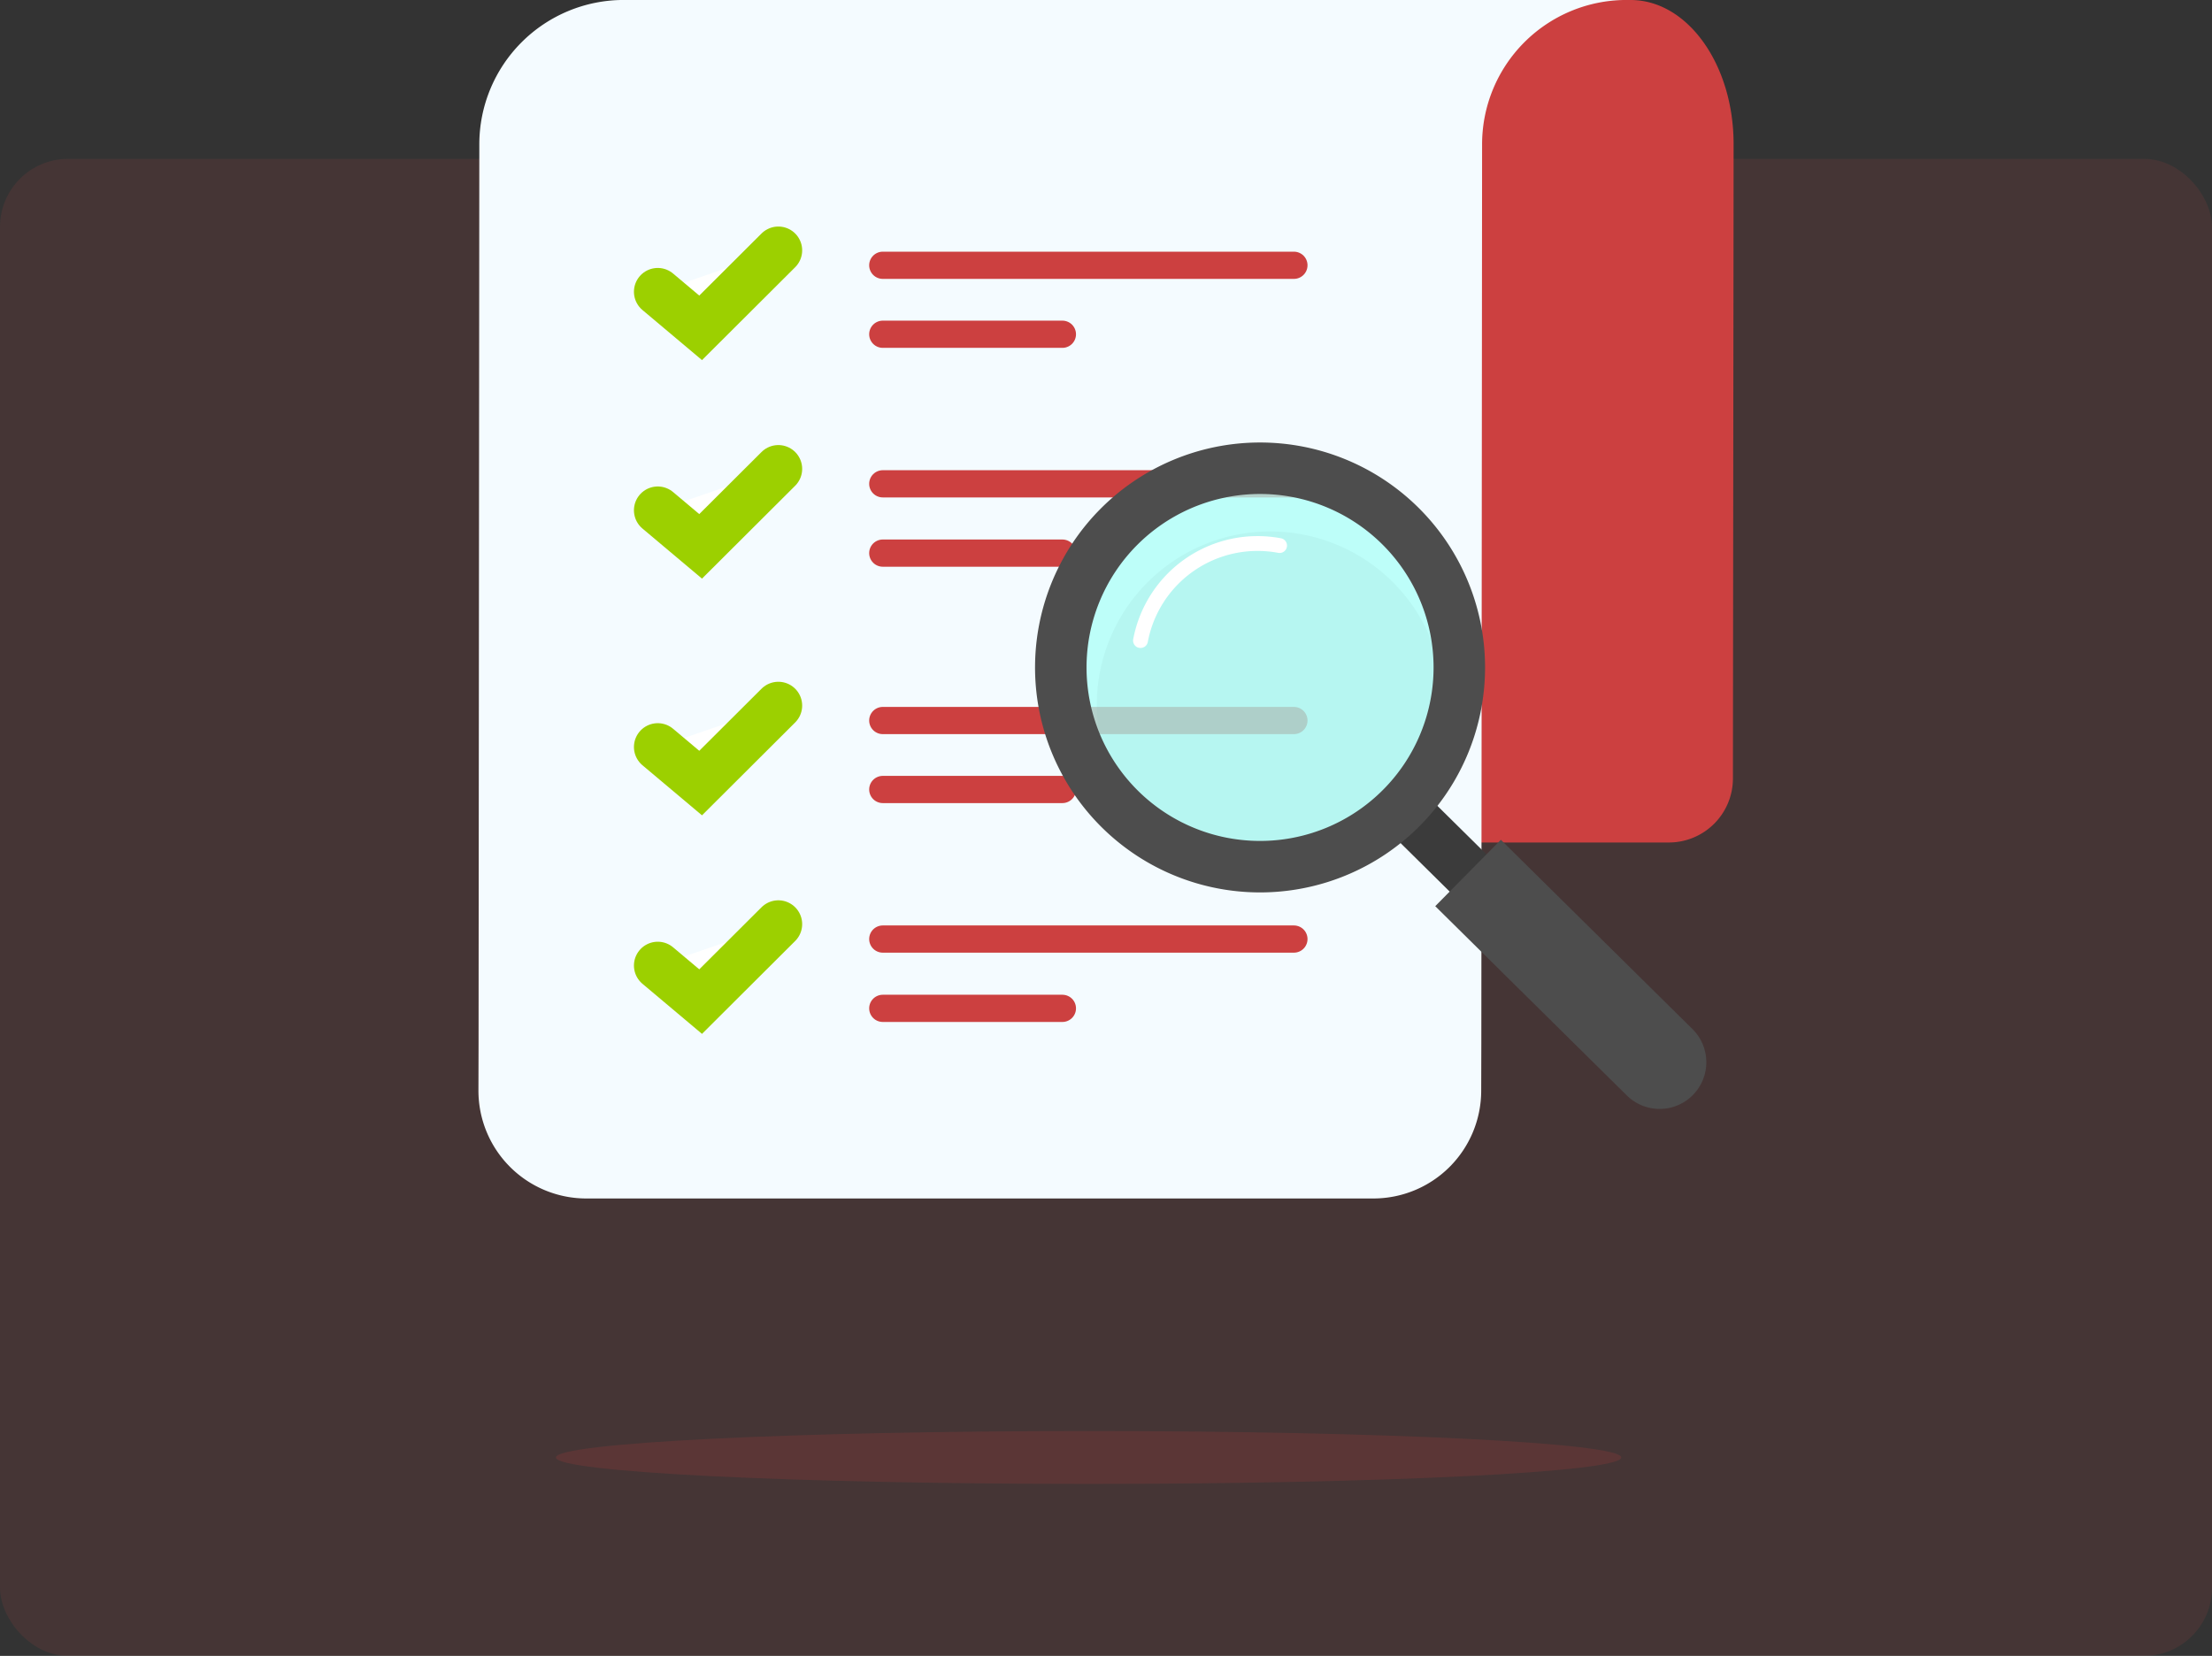 <svg xmlns="http://www.w3.org/2000/svg" width="325" height="243.345" viewBox="0 0 325 243.345">
  <rect x="0" y="0" width="325" height="243.345" fill="#333333" stroke="none"/>
  <g id="Grupo_57237" data-name="Grupo 57237" transform="translate(-520.5 -6525.24)">
    <g id="Image_Place_Holder" data-name="Image Place Holder" transform="translate(520.5 6548.585)" opacity="0.1">
      <rect id="Image_Place_Holder-2" data-name="Image Place Holder" width="325" height="220" rx="10" fill="#e94b46"/>
    </g>
    <g id="Grupo_56106" data-name="Grupo 56106" transform="translate(64.574 4916.536)">
      <g id="Grupo_56096" data-name="Grupo 56096" transform="translate(605.19 1608.704)">
        <path id="Trazado_101133" data-name="Trazado 101133" d="M719.8,1642.319l.011-12.424h0c.011-11.7-6.764-21.191-15.132-21.191h-2.08c-8.368,0-22.1,9.488-22.114,21.191H614.467l-.1,102.619H710.3a9.415,9.415,0,0,0,9.413-9.405Z" transform="translate(-614.365 -1608.704)" fill="#cc4040"/>
      </g>
      <path id="Trazado_101134" data-name="Trazado 101134" d="M694.892,1608.7H547.56a21.214,21.214,0,0,0-21.21,21.191h0l-.11,132.066-.019,7.01a15.847,15.847,0,0,0,15.848,15.861H657.705A15.847,15.847,0,0,0,673.553,1769l.019-7.037.111-132.066h0A21.213,21.213,0,0,1,694.892,1608.7Z" fill="#f4fbff"/>
      <g id="Grupo_56099" data-name="Grupo 56099" transform="translate(552.568 1712.396)">
        <g id="Grupo_56097" data-name="Grupo 56097" transform="translate(33.062 2.193)">
          <line id="Línea_120" data-name="Línea 120" x2="60.404" fill="none" stroke="#cc4040" stroke-linecap="round" stroke-miterlimit="10" stroke-width="4"/>
          <line id="Línea_121" data-name="Línea 121" x2="60.404" transform="translate(0 32.115)" fill="none" stroke="#cc4040" stroke-linecap="round" stroke-miterlimit="10" stroke-width="4"/>
          <line id="Línea_122" data-name="Línea 122" x2="26.388" transform="translate(0 10.135)" fill="none" stroke="#cc4040" stroke-linecap="round" stroke-miterlimit="10" stroke-width="4"/>
          <line id="Línea_123" data-name="Línea 123" x2="26.388" transform="translate(0 42.299)" fill="none" stroke="#cc4040" stroke-linecap="round" stroke-miterlimit="10" stroke-width="4"/>
        </g>
        <g id="Grupo_56098" data-name="Grupo 56098">
          <path id="Trazado_101135" data-name="Trazado 101135" d="M555.629,1730.527l6.3,5.3,11.418-11.386" transform="translate(-555.629 -1724.443)" fill="#fff" stroke="#9cd000" stroke-linecap="round" stroke-miterlimit="10" stroke-width="7"/>
          <path id="Trazado_101136" data-name="Trazado 101136" d="M555.629,1766.374l6.3,5.3,11.418-11.386" transform="translate(-555.629 -1728.174)" fill="#fff" stroke="#9cd000" stroke-linecap="round" stroke-miterlimit="10" stroke-width="7"/>
        </g>
      </g>
      <g id="Grupo_56102" data-name="Grupo 56102" transform="translate(552.568 1645.496)">
        <g id="Grupo_56100" data-name="Grupo 56100" transform="translate(33.062 2.193)">
          <line id="Línea_124" data-name="Línea 124" x2="60.404" fill="none" stroke="#cc4040" stroke-linecap="round" stroke-miterlimit="10" stroke-width="4"/>
          <line id="Línea_125" data-name="Línea 125" x2="60.404" transform="translate(0 32.115)" fill="none" stroke="#cc4040" stroke-linecap="round" stroke-miterlimit="10" stroke-width="4"/>
          <line id="Línea_126" data-name="Línea 126" x2="26.388" transform="translate(0 10.135)" fill="none" stroke="#cc4040" stroke-linecap="round" stroke-miterlimit="10" stroke-width="4"/>
          <line id="Línea_127" data-name="Línea 127" x2="26.388" transform="translate(0 42.299)" fill="none" stroke="#cc4040" stroke-linecap="round" stroke-miterlimit="10" stroke-width="4"/>
        </g>
        <g id="Grupo_56101" data-name="Grupo 56101">
          <path id="Trazado_101137" data-name="Trazado 101137" d="M555.629,1655.856l6.3,5.3,11.418-11.386" transform="translate(-555.629 -1649.771)" fill="#fff" stroke="#9cd000" stroke-linecap="round" stroke-miterlimit="10" stroke-width="7"/>
          <path id="Trazado_101138" data-name="Trazado 101138" d="M555.629,1691.7l6.3,5.3,11.418-11.386" transform="translate(-555.629 -1653.502)" fill="#fff" stroke="#9cd000" stroke-linecap="round" stroke-miterlimit="10" stroke-width="7"/>
        </g>
      </g>
      <g id="Grupo_56105" data-name="Grupo 56105" transform="translate(608.001 1673.732)">
        <path id="Trazado_101139" data-name="Trazado 101139" d="M635.2,1739.506a25.494,25.494,0,1,1,36.053-.215A25.494,25.494,0,0,1,635.2,1739.506Z" transform="translate(-618.556 -1682.806)" opacity="0.13" style="mix-blend-mode: multiply;isolation: isolate"/>
        <rect id="Rectángulo_5384" data-name="Rectángulo 5384" width="21.412" height="7.694" transform="translate(64.377 69.413) rotate(-135.342)" fill="#3b3b3b"/>
        <path id="Trazado_101140" data-name="Trazado 101140" d="M683.132,1756.21l28.149,27.815a6.862,6.862,0,0,0,9.7-.057h0a6.862,6.862,0,0,0-.057-9.7l-28.15-27.815Z" transform="translate(-624.333 -1688.069)" fill="#4d4d4d"/>
        <circle id="Elipse_4031" data-name="Elipse 4031" cx="26.339" cy="26.339" r="26.339" transform="matrix(0.988, -0.156, 0.156, 0.988, 2.631, 11.07)" fill="#adfff7" opacity="0.76"/>
        <g id="Grupo_56104" data-name="Grupo 56104">
          <path id="Trazado_101141" data-name="Trazado 101141" d="M627.046,1691.11a33.059,33.059,0,1,0,46.751-.28A33.059,33.059,0,0,0,627.046,1691.11Zm5.381,5.317a25.494,25.494,0,1,1,.215,36.053A25.494,25.494,0,0,1,632.427,1696.427Z" transform="translate(-617.502 -1681.287)" fill="#4d4d4d"/>
          <g id="Grupo_56103" data-name="Grupo 56103" transform="translate(14.407 13.752)">
            <path id="Trazado_101142" data-name="Trazado 101142" d="M635.287,1712.894a1.084,1.084,0,0,0,.456-.7,16.411,16.411,0,0,1,19.163-13.093,1.089,1.089,0,1,0,.4-2.141,18.59,18.59,0,0,0-21.707,14.831,1.089,1.089,0,0,0,1.685,1.1Z" transform="translate(-633.583 -1696.636)" fill="#fff"/>
          </g>
        </g>
      </g>
      <path id="Trazado_101143" data-name="Trazado 101143" d="M695.457,1847.323c0,2.146-35.04,3.886-78.264,3.886s-78.265-1.74-78.265-3.886,35.04-3.886,78.265-3.886S695.457,1845.177,695.457,1847.323Z" transform="translate(-1.323 -24.433)" fill="#cc4040" opacity="0.17" style="mix-blend-mode: multiply;isolation: isolate"/>
    </g>
  </g>
</svg>
